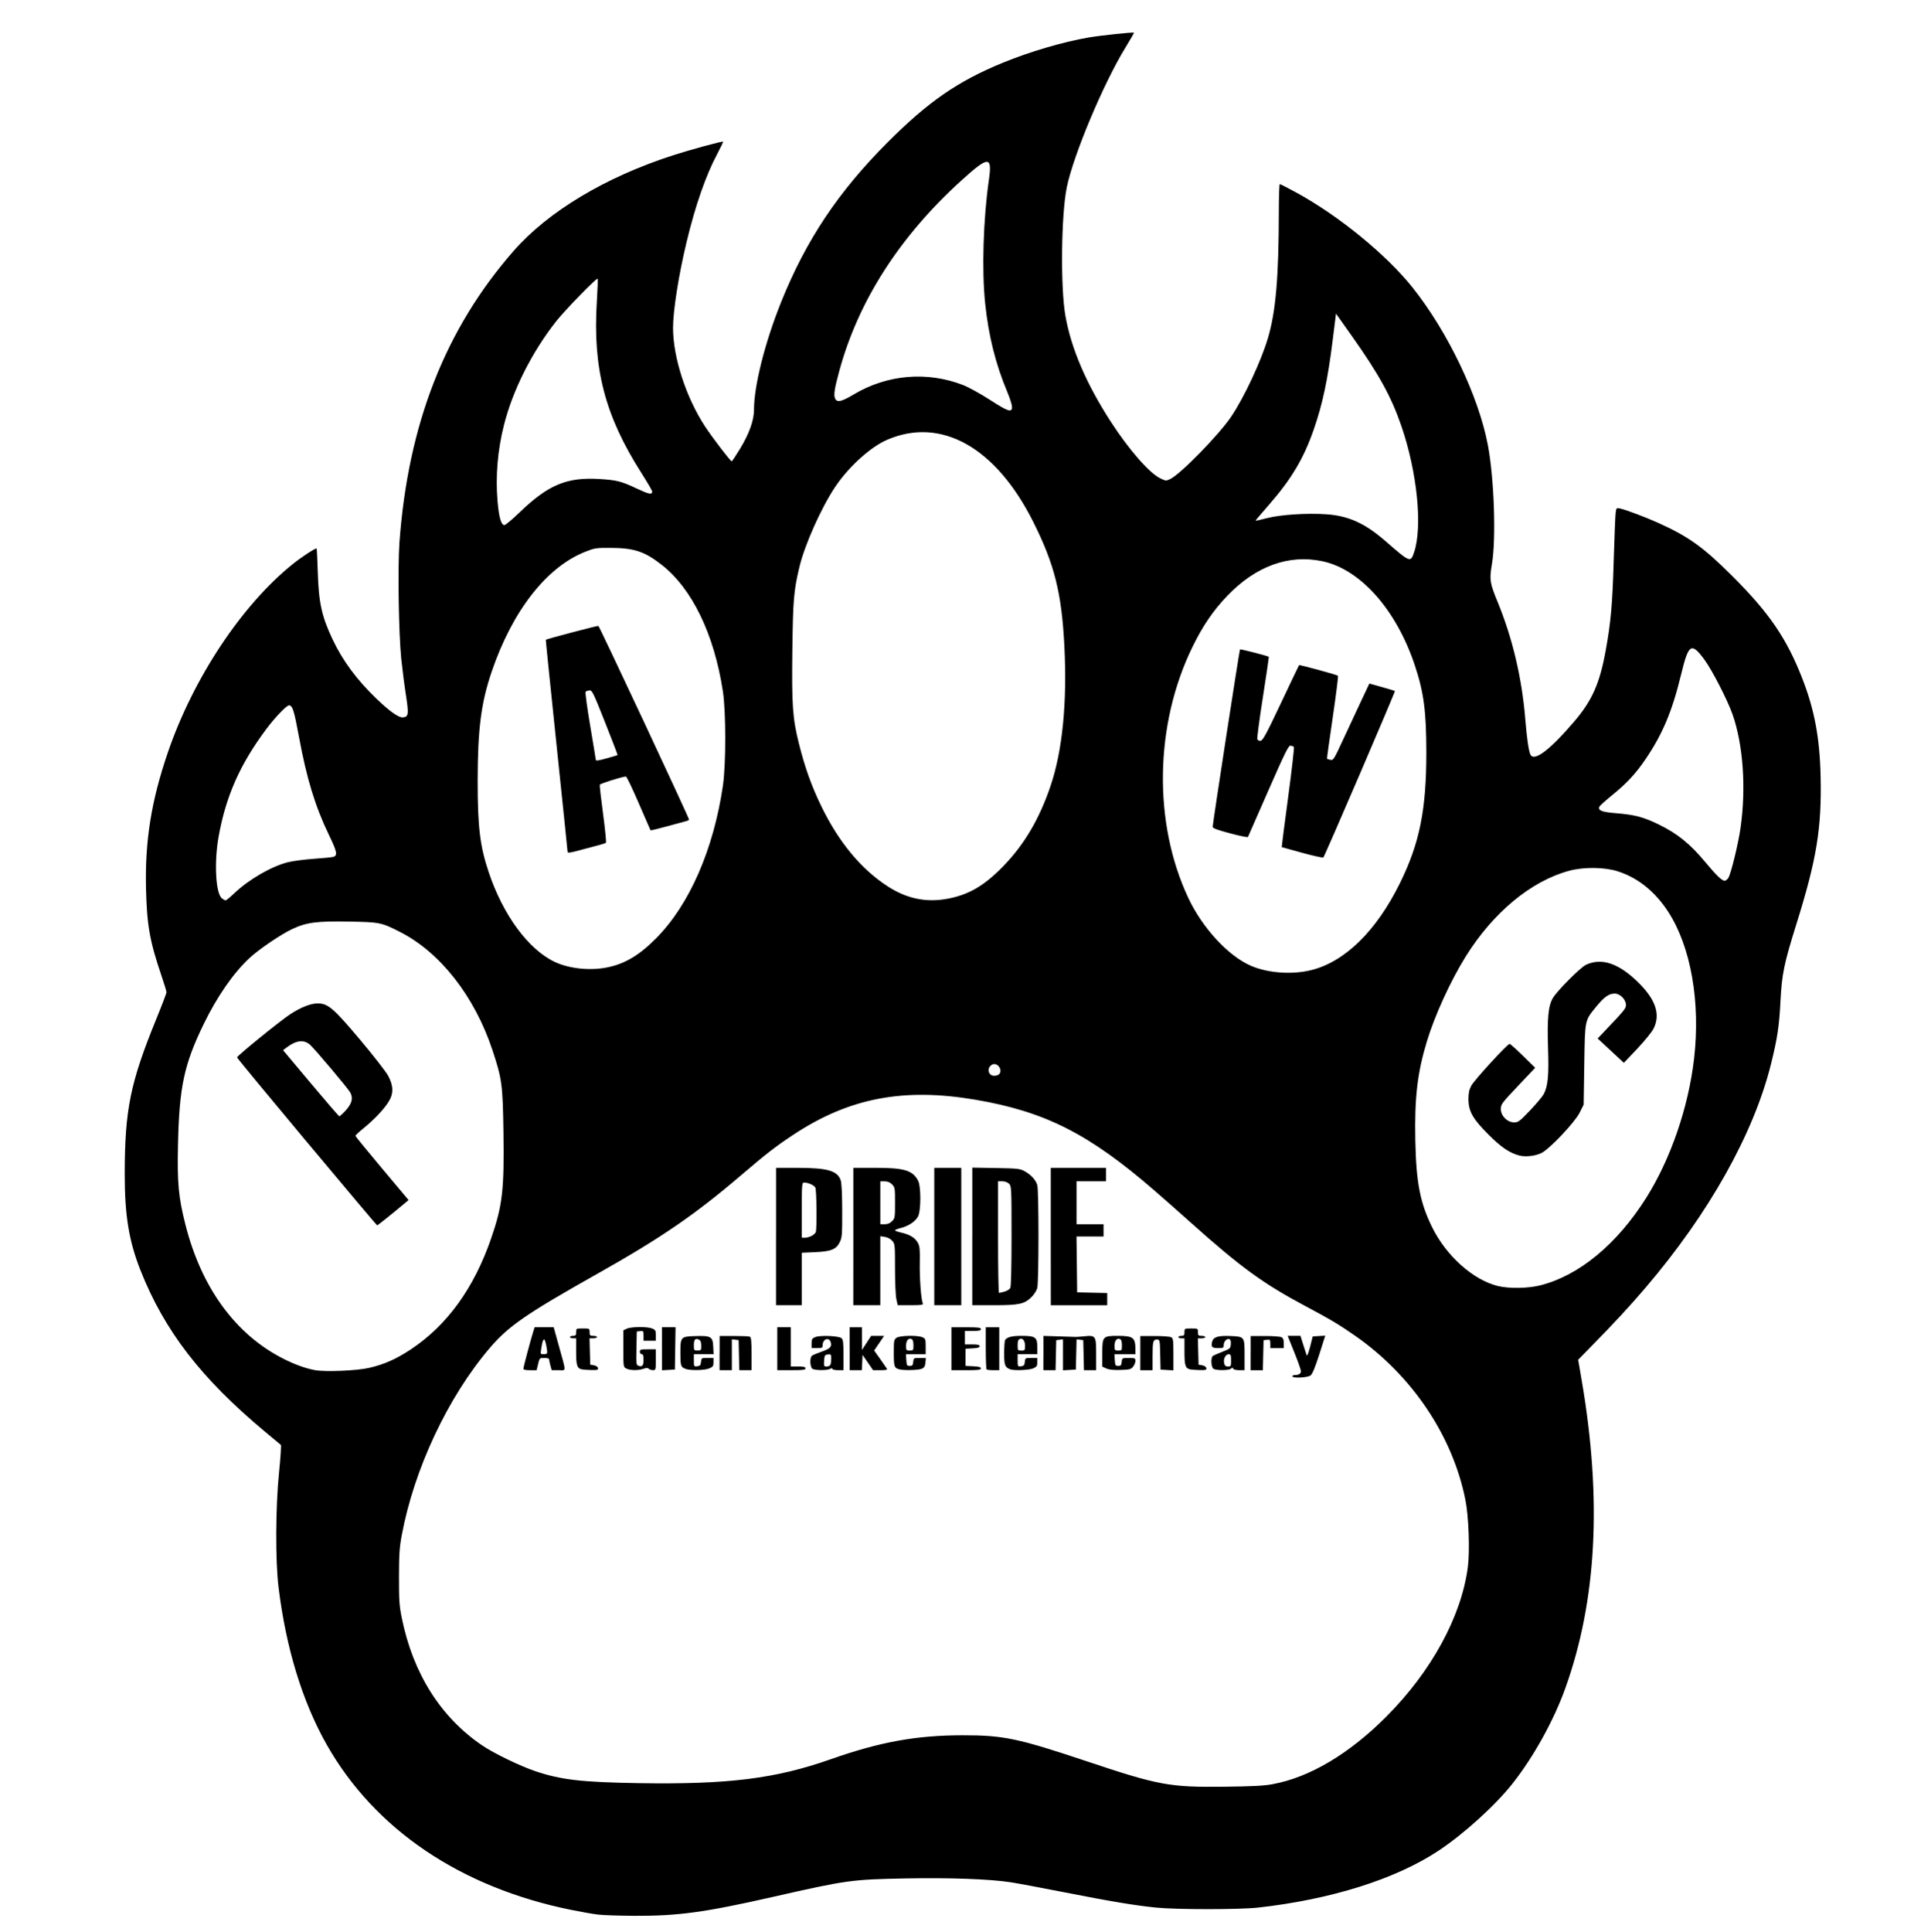 <?xml version="1.0" encoding="UTF-8" standalone="no"?>
<!-- Created with Inkscape (http://www.inkscape.org/) -->

<svg
   xmlns:dc="http://purl.org/dc/elements/1.1/"
   xmlns:cc="http://creativecommons.org/ns#"
   xmlns:rdf="http://www.w3.org/1999/02/22-rdf-syntax-ns#"
   xmlns:svg="http://www.w3.org/2000/svg"
   xmlns="http://www.w3.org/2000/svg"
   xmlns:sodipodi="http://sodipodi.sourceforge.net/DTD/sodipodi-0.dtd"
   xmlns:inkscape="http://www.inkscape.org/namespaces/inkscape"
   width="99.979mm"
   height="100.01mm"
   viewBox="0 0 99.979 100.01"
   version="1.1"
   id="svg4728"
   inkscape:version="0.92.3 (2405546, 2018-03-11)"
   sodipodi:docname="bear-paw-clipart_letters.svg">
  <defs
     id="defs4722" />
  <sodipodi:namedview
     id="base"
     pagecolor="#ffffff"
     bordercolor="#666666"
     borderopacity="1.0"
     inkscape:pageopacity="0.0"
     inkscape:pageshadow="2"
     inkscape:zoom="1.4"
     inkscape:cx="-14.028256"
     inkscape:cy="153.75834"
     inkscape:document-units="mm"
     inkscape:current-layer="layer1"
     showgrid="false"
     inkscape:window-width="1920"
     inkscape:window-height="1017"
     inkscape:window-x="-8"
     inkscape:window-y="-8"
     inkscape:window-maximized="1"
     fit-margin-top="0"
     fit-margin-left="0"
     fit-margin-right="0"
     fit-margin-bottom="0" />
  <g
     inkscape:label="Layer 1"
     inkscape:groupmode="layer"
     id="layer1"
     transform="translate(6.176,1.633)">
    <path
       style="fill:#000000;stroke-width:0.064"
       d="m 24.811,97.488 c -0.254,-0.029 -0.883,-0.139 -1.397,-0.243 -5.733,-1.158 -10.19,-4.168 -12.678,-8.563 -1.256,-2.219 -2.105,-4.994 -2.491,-8.142 -0.169,-1.374 -0.156,-4.159 0.028,-5.967 0.076,-0.75 0.117,-1.381 0.092,-1.402 -0.025,-0.021 -0.394,-0.329 -0.818,-0.682 -3.309,-2.759 -5.214,-5.23 -6.455,-8.371 -0.593,-1.502 -0.812,-2.839 -0.811,-4.953 0.002,-3.346 0.285,-4.739 1.629,-8.031 0.294,-0.719 0.534,-1.349 0.534,-1.399 0,-0.05 -0.126,-0.462 -0.28,-0.915 -0.588,-1.728 -0.736,-2.57 -0.781,-4.451 -0.059,-2.46 0.271,-4.528 1.122,-7.023 1.316,-3.861 3.839,-7.665 6.492,-9.79 0.438,-0.351 1.121,-0.799 1.218,-0.799 0.013,0 0.041,0.55 0.061,1.222 0.047,1.593 0.206,2.31 0.776,3.508 0.523,1.099 1.245,2.072 2.26,3.049 0.694,0.668 1.163,0.997 1.382,0.97 0.284,-0.035 0.3,-0.161 0.144,-1.17 -0.08,-0.514 -0.187,-1.351 -0.239,-1.86 -0.135,-1.321 -0.187,-4.748 -0.093,-6.039 0.449,-6.128 2.371,-11.033 5.908,-15.077 1.787,-2.043 4.756,-3.824 8.257,-4.953 0.893,-0.288 2.553,-0.74 2.588,-0.705 0.014,0.014 -0.117,0.292 -0.291,0.618 -0.594,1.111 -1.138,2.67 -1.593,4.562 -0.41,1.704 -0.704,3.567 -0.704,4.456 0,1.533 0.668,3.594 1.653,5.101 0.386,0.59 1.319,1.81 1.383,1.808 0.024,-7.82e-4 0.22,-0.294 0.436,-0.651 0.476,-0.788 0.719,-1.471 0.719,-2.018 0,-1.24 0.569,-3.495 1.41,-5.585 1.287,-3.199 2.958,-5.704 5.51,-8.258 2.107,-2.109 3.625,-3.158 5.955,-4.116 1.402,-0.576 3.13,-1.085 4.46,-1.312 0.601,-0.103 2.298,-0.283 2.339,-0.248 0.012,0.01 -0.186,0.356 -0.44,0.769 -1.136,1.85 -2.699,5.575 -3.038,7.237 -0.291,1.426 -0.332,5.159 -0.074,6.638 0.295,1.691 1.078,3.524 2.343,5.481 0.937,1.451 2.001,2.67 2.57,2.946 0.281,0.136 0.305,0.138 0.513,0.039 0.537,-0.255 2.532,-2.296 3.164,-3.237 0.671,-0.999 1.541,-2.859 1.897,-4.055 0.408,-1.372 0.562,-3.159 0.566,-6.568 9.8e-4,-0.777 0.023,-1.413 0.05,-1.413 0.026,0 0.406,0.195 0.843,0.433 2.204,1.201 4.68,3.224 6.04,4.934 1.822,2.292 3.41,5.615 3.889,8.139 0.329,1.732 0.435,4.86 0.21,6.181 -0.135,0.795 -0.111,0.955 0.301,1.957 0.774,1.885 1.26,3.957 1.432,6.105 0.076,0.944 0.176,1.623 0.265,1.794 0.193,0.371 1.014,-0.253 2.268,-1.723 0.926,-1.086 1.316,-1.964 1.624,-3.659 0.269,-1.476 0.349,-2.374 0.417,-4.667 0.036,-1.205 0.081,-2.314 0.1,-2.465 0.034,-0.27 0.038,-0.273 0.236,-0.231 0.287,0.061 1.313,0.447 1.948,0.733 1.592,0.717 2.348,1.258 3.848,2.754 1.91,1.904 2.817,3.227 3.623,5.289 0.638,1.632 0.912,3.085 0.957,5.085 0.061,2.684 -0.203,4.297 -1.252,7.647 -0.642,2.052 -0.752,2.581 -0.825,3.985 -0.069,1.321 -0.157,1.909 -0.485,3.239 -0.895,3.624 -3.22,7.77 -6.521,11.628 -0.831,0.971 -1.554,1.752 -2.753,2.977 l -0.716,0.73 0.185,1.079 c 1.055,6.172 0.775,11.405 -0.855,15.94 -0.598,1.664 -1.633,3.532 -2.726,4.92 -0.89,1.13 -2.534,2.62 -3.854,3.491 -2.216,1.463 -5.553,2.512 -9.328,2.933 -0.947,0.106 -4.226,0.106 -5.271,0 -1.1,-0.111 -2.346,-0.319 -4.811,-0.803 -1.162,-0.228 -2.39,-0.458 -2.731,-0.51 -1.074,-0.165 -3.146,-0.241 -5.412,-0.198 -2.824,0.053 -3.064,0.086 -6.943,0.968 -3.477,0.79 -4.885,0.981 -7.136,0.968 -0.761,-0.004 -1.591,-0.032 -1.845,-0.062 z m 34.911,-6.756 c 1.907,-0.35 3.956,-1.567 5.875,-3.49 2.341,-2.345 3.893,-5.19 4.226,-7.746 0.11,-0.845 0.045,-2.631 -0.128,-3.493 -0.666,-3.319 -2.77,-6.442 -5.721,-8.493 -0.824,-0.573 -1.264,-0.835 -2.545,-1.517 -2.208,-1.176 -3.371,-2.023 -5.961,-4.341 -0.611,-0.547 -1.464,-1.3 -1.896,-1.673 -3.376,-2.92 -5.644,-4.067 -9.249,-4.68 -3.713,-0.632 -6.528,-0.093 -9.398,1.797 -0.922,0.608 -1.417,0.99 -2.726,2.109 -2.398,2.049 -4.141,3.244 -7.425,5.093 -3.713,2.09 -4.625,2.719 -5.597,3.859 -2.166,2.541 -3.914,6.259 -4.552,9.685 -0.119,0.638 -0.142,0.989 -0.144,2.159 -0.002,1.215 0.017,1.492 0.145,2.127 0.581,2.878 2.019,5.152 4.179,6.61 0.597,0.403 1.943,1.055 2.721,1.318 1.34,0.453 2.405,0.577 5.366,0.625 4.638,0.075 7.073,-0.229 9.951,-1.241 2.54,-0.894 4.423,-1.236 6.813,-1.238 2.127,-0.002 2.87,0.154 6.446,1.35 3.706,1.24 4.273,1.345 7.079,1.314 1.495,-0.017 2.074,-0.047 2.54,-0.132 z m 1.016,-21.114 c 0,-0.035 0.055,-0.064 0.122,-0.064 0.206,0 0.323,-0.072 0.323,-0.198 0,-0.066 -0.155,-0.506 -0.344,-0.977 l -0.344,-0.857 h 0.331 0.331 l 0.144,0.46 c 0.079,0.253 0.16,0.503 0.18,0.556 0.02,0.052 0.098,-0.148 0.174,-0.445 l 0.137,-0.54 0.324,-0.019 0.324,-0.019 -0.309,0.971 c -0.207,0.649 -0.354,1.008 -0.445,1.083 -0.15,0.123 -0.947,0.163 -0.947,0.048 z m -39.815,-0.397 c 0,-0.08 0.391,-1.55 0.515,-1.936 l 0.066,-0.206 h 0.494 0.494 l 0.259,0.937 c 0.402,1.452 0.403,1.286 -0.01,1.286 h -0.353 l -0.066,-0.238 c -0.036,-0.131 -0.066,-0.274 -0.067,-0.318 -2.5e-4,-0.05 -0.092,-0.079 -0.248,-0.079 -0.245,0 -0.249,0.004 -0.324,0.318 l -0.076,0.318 h -0.343 c -0.233,0 -0.343,-0.026 -0.343,-0.08 z m 1.223,-0.793 c 0.041,-0.081 -0.087,-0.714 -0.144,-0.714 -0.063,0 -0.101,0.116 -0.159,0.492 -0.04,0.257 -0.035,0.27 0.119,0.27 0.088,0 0.171,-0.021 0.185,-0.048 z m 1.793,0.829 c -0.24,-0.056 -0.286,-0.203 -0.286,-0.92 v -0.686 h -0.159 c -0.087,0 -0.159,-0.029 -0.159,-0.064 0,-0.035 0.071,-0.064 0.159,-0.064 0.134,0 0.159,-0.03 0.159,-0.191 0,-0.189 0.004,-0.191 0.349,-0.191 0.346,0 0.349,0.002 0.349,0.191 0,0.169 0.021,0.191 0.191,0.191 0.105,0 0.191,0.029 0.191,0.064 0,0.035 -0.087,0.064 -0.193,0.064 h -0.193 l 0.018,0.682 0.018,0.682 0.19,0.033 c 0.113,0.019 0.198,0.078 0.211,0.143 0.018,0.096 -0.029,0.11 -0.348,0.103 -0.203,-0.004 -0.427,-0.021 -0.497,-0.037 z m 2.318,-0.038 c -0.159,-0.08 -0.159,-0.081 -0.159,-1.03 v -0.95 l 0.176,-0.085 c 0.222,-0.107 1.071,-0.114 1.319,-0.011 0.167,0.069 0.187,0.108 0.187,0.355 v 0.278 h -0.318 -0.318 V 67.518 c 0,-0.244 -0.01,-0.257 -0.175,-0.238 l -0.175,0.02 -0.018,0.868 c -0.017,0.823 -0.011,0.87 0.111,0.909 0.196,0.062 0.256,-0.013 0.256,-0.321 0,-0.208 -0.025,-0.282 -0.095,-0.282 -0.053,0 -0.095,-0.056 -0.095,-0.127 0,-0.114 0.042,-0.127 0.413,-0.127 h 0.413 v 0.54 c 0,0.521 -0.005,0.54 -0.146,0.54 -0.08,0 -0.178,-0.032 -0.217,-0.071 -0.053,-0.053 -0.125,-0.053 -0.276,0 -0.27,0.094 -0.687,0.089 -0.884,-0.011 z m 1.841,-1.026 v -1.115 h 0.351 0.351 l -0.017,1.095 -0.017,1.095 -0.333,0.019 -0.333,0.019 z m 1.208,1.037 c -0.233,-0.093 -0.254,-0.159 -0.255,-0.822 -0.001,-0.829 0.016,-0.849 0.772,-0.872 0.816,-0.025 0.904,0.027 0.929,0.544 l 0.019,0.395 h -0.511 -0.511 v 0.322 c 0,0.314 0.004,0.321 0.175,0.302 0.146,-0.017 0.178,-0.054 0.195,-0.226 0.019,-0.202 0.026,-0.206 0.333,-0.206 h 0.313 v 0.225 c 0,0.197 -0.028,0.237 -0.22,0.318 -0.249,0.104 -0.999,0.117 -1.238,0.021 z m 0.824,-1.197 c 0,-0.176 -0.034,-0.269 -0.111,-0.309 -0.191,-0.098 -0.27,-0.016 -0.27,0.28 0,0.269 0.008,0.28 0.191,0.28 0.18,0 0.191,-0.014 0.191,-0.252 z m 0.953,0.383 v -0.885 l 0.733,-8.89e-4 c 0.403,-6.35e-4 0.775,0.015 0.826,0.034 0.074,0.028 0.092,0.202 0.092,0.886 v 0.85 h -0.316 -0.316 l -0.018,-0.778 -0.018,-0.778 -0.175,-0.02 -0.175,-0.02 v 0.798 0.798 h -0.318 -0.318 v -0.885 z m 2.985,-0.226 v -1.111 h 0.349 0.349 v 1.016 1.016 h 0.381 c 0.296,0 0.381,0.021 0.381,0.095 0,0.079 -0.123,0.095 -0.73,0.095 h -0.73 z m 1.826,1.043 c -0.133,-0.077 -0.156,-0.577 -0.032,-0.679 0.044,-0.036 0.273,-0.132 0.509,-0.214 0.437,-0.152 0.536,-0.258 0.461,-0.493 -0.089,-0.279 -0.415,-0.155 -0.415,0.157 0,0.14 -0.025,0.154 -0.286,0.154 h -0.286 v -0.246 c 0,-0.213 0.025,-0.257 0.188,-0.324 0.248,-0.103 1.216,-0.064 1.358,0.054 0.087,0.072 0.105,0.22 0.105,0.873 v 0.786 h -0.286 c -0.157,0 -0.286,-0.03 -0.286,-0.066 0,-0.045 -0.038,-0.045 -0.123,0 -0.157,0.084 -0.763,0.082 -0.909,-0.003 z m 0.93,-0.222 c 0.021,-0.055 0.038,-0.2 0.038,-0.322 0,-0.204 -0.014,-0.22 -0.175,-0.201 -0.16,0.018 -0.176,0.045 -0.194,0.322 -0.018,0.283 -0.01,0.302 0.136,0.302 0.086,0 0.173,-0.045 0.194,-0.1 z m 0.991,-0.82 v -1.111 h 0.318 0.318 l 7.2e-4,0.587 7.2e-4,0.587 0.237,-0.364 0.237,-0.364 0.336,-8.26e-4 0.336,-8.25e-4 -0.257,0.379 -0.258,0.379 0.306,0.43 c 0.168,0.237 0.328,0.466 0.354,0.51 0.036,0.06 -0.045,0.079 -0.334,0.079 h -0.382 l -0.272,-0.397 -0.272,-0.397 -0.019,0.397 -0.019,0.397 h -0.314 -0.314 v -1.111 z m 2.572,1.065 c -0.262,-0.064 -0.286,-0.136 -0.286,-0.847 0,-0.638 0.01,-0.694 0.141,-0.786 0.172,-0.12 1.101,-0.138 1.348,-0.025 0.149,0.068 0.162,0.106 0.162,0.476 v 0.403 h -0.511 -0.511 l 0.019,0.302 c 0.018,0.274 0.034,0.302 0.178,0.302 0.133,0 0.162,-0.034 0.179,-0.206 0.019,-0.203 0.026,-0.206 0.337,-0.206 h 0.317 l -0.02,0.237 c -0.015,0.178 -0.059,0.257 -0.178,0.317 -0.153,0.077 -0.913,0.1 -1.175,0.036 z m 0.73,-1.249 c 0,-0.199 -0.03,-0.29 -0.103,-0.319 -0.163,-0.062 -0.278,0.083 -0.278,0.351 0,0.231 0.012,0.246 0.191,0.246 0.183,0 0.191,-0.011 0.191,-0.279 z m 1.968,0.184 v -1.111 h 0.762 c 0.635,0 0.762,0.016 0.762,0.095 0,0.075 -0.088,0.095 -0.413,0.095 h -0.413 v 0.349 0.349 h 0.381 c 0.291,0 0.381,0.022 0.381,0.092 0,0.068 -0.097,0.097 -0.365,0.111 l -0.365,0.019 v 0.445 0.445 l 0.397,0.019 c 0.296,0.014 0.397,0.042 0.397,0.111 0,0.075 -0.138,0.092 -0.762,0.092 h -0.762 z m 1.82,1.069 c -0.023,-0.023 -0.042,-0.523 -0.042,-1.111 v -1.069 h 0.349 0.349 v 1.111 1.111 h -0.307 c -0.169,0 -0.326,-0.019 -0.349,-0.042 z m 1.228,-0.003 c -0.277,-0.102 -0.318,-0.21 -0.317,-0.838 5.1e-4,-0.335 0.022,-0.641 0.048,-0.679 0.103,-0.154 0.349,-0.216 0.854,-0.216 0.715,0 0.812,0.069 0.812,0.575 v 0.377 h -0.508 -0.508 v 0.322 c 0,0.314 0.005,0.321 0.175,0.302 0.146,-0.017 0.178,-0.054 0.195,-0.226 0.019,-0.202 0.026,-0.206 0.333,-0.206 h 0.313 v 0.225 c 0,0.197 -0.028,0.237 -0.22,0.318 -0.213,0.089 -0.979,0.12 -1.177,0.047 z m 0.762,-1.217 c 0,-0.268 -0.115,-0.414 -0.278,-0.351 -0.074,0.028 -0.103,0.12 -0.103,0.319 0,0.268 0.008,0.279 0.191,0.279 0.179,0 0.191,-0.015 0.191,-0.246 z m 0.953,0.374 v -0.888 l 0.81,0.025 c 0.445,0.014 0.838,0.026 0.873,0.028 0.035,0.002 0.225,-0.013 0.422,-0.032 0.609,-0.058 0.625,-0.034 0.625,0.931 v 0.823 h -0.316 -0.316 l -0.018,-0.778 -0.018,-0.778 -0.173,-0.02 -0.173,-0.02 -0.018,0.782 -0.018,0.782 -0.333,0.019 -0.333,0.019 v -0.801 -0.801 l -0.175,0.02 -0.175,0.02 -0.018,0.778 -0.018,0.778 h -0.316 -0.316 z m 3.254,0.797 -0.206,-0.093 v -0.698 c 0,-0.868 0.025,-0.896 0.805,-0.896 0.79,0 0.907,0.087 0.909,0.683 l 8.6e-4,0.27 h -0.543 -0.543 l 0.019,0.302 c 0.018,0.274 0.034,0.302 0.178,0.302 0.133,0 0.162,-0.034 0.179,-0.206 0.02,-0.205 0.022,-0.206 0.365,-0.206 0.322,0 0.345,0.01 0.345,0.152 0,0.083 -0.055,0.219 -0.121,0.302 -0.108,0.133 -0.182,0.152 -0.651,0.166 -0.36,0.011 -0.596,-0.013 -0.736,-0.076 z m 0.81,-1.203 c 0,-0.199 -0.03,-0.29 -0.103,-0.319 -0.163,-0.062 -0.278,0.083 -0.278,0.351 0,0.231 0.012,0.246 0.191,0.246 0.183,0 0.191,-0.011 0.191,-0.279 z m 0.953,0.41 v -0.885 l 0.74,-8.89e-4 c 0.407,-6.35e-4 0.793,0.027 0.857,0.062 0.104,0.056 0.117,0.152 0.117,0.889 v 0.827 l -0.333,-0.019 -0.333,-0.019 -0.018,-0.778 c -0.018,-0.77 -0.019,-0.778 -0.168,-0.778 -0.204,0 -0.227,0.092 -0.227,0.894 v 0.693 h -0.318 -0.318 z m 2.572,0.84 c -0.24,-0.056 -0.286,-0.203 -0.286,-0.92 v -0.686 h -0.159 c -0.087,0 -0.159,-0.029 -0.159,-0.064 0,-0.035 0.071,-0.064 0.159,-0.064 0.134,0 0.159,-0.03 0.159,-0.191 0,-0.189 0.003,-0.191 0.349,-0.191 0.346,0 0.349,0.002 0.349,0.191 0,0.169 0.021,0.191 0.191,0.191 0.105,0 0.191,0.029 0.191,0.064 0,0.035 -0.087,0.064 -0.193,0.064 h -0.193 l 0.018,0.682 0.018,0.682 0.19,0.033 c 0.113,0.019 0.198,0.078 0.211,0.143 0.018,0.096 -0.029,0.11 -0.348,0.103 -0.203,-0.004 -0.427,-0.021 -0.497,-0.037 z m 1.222,-0.024 c -0.132,-0.077 -0.157,-0.592 -0.033,-0.674 0.043,-0.028 0.264,-0.124 0.492,-0.213 0.394,-0.153 0.415,-0.172 0.433,-0.389 0.013,-0.158 -0.01,-0.239 -0.077,-0.265 -0.131,-0.05 -0.291,0.122 -0.291,0.311 0,0.14 -0.026,0.154 -0.282,0.154 -0.322,0 -0.379,-0.055 -0.322,-0.313 0.057,-0.26 0.298,-0.34 0.941,-0.313 0.746,0.032 0.743,0.027 0.743,0.983 v 0.786 h -0.28 c -0.167,0 -0.292,-0.032 -0.31,-0.079 -0.023,-0.064 -0.046,-0.064 -0.113,0 -0.101,0.095 -0.742,0.103 -0.9,0.011 z m 0.905,-0.439 c 0,-0.276 -0.017,-0.318 -0.128,-0.318 -0.161,0 -0.283,0.252 -0.228,0.472 0.03,0.121 0.082,0.163 0.199,0.163 0.147,0 0.158,-0.022 0.158,-0.318 z m 1.016,-0.377 v -0.885 l 0.74,-8.89e-4 c 0.407,-6.35e-4 0.793,0.027 0.857,0.062 0.083,0.045 0.117,0.135 0.117,0.314 v 0.252 h -0.349 -0.349 v -0.226 c 0,-0.21 -0.013,-0.225 -0.175,-0.206 l -0.175,0.02 -0.018,0.778 -0.018,0.778 h -0.316 -0.316 v -0.885 z m -24.575,-6.037 v -3.556 l 1.095,9.9e-4 c 1.566,0.001 2.078,0.147 2.251,0.64 0.049,0.14 0.077,0.695 0.079,1.577 0.003,1.236 -0.008,1.385 -0.123,1.623 -0.184,0.381 -0.447,0.488 -1.286,0.526 l -0.683,0.03 v 1.357 1.357 h -0.667 -0.667 v -3.556 z m 1.837,-0.029 c 0.099,-0.051 0.197,-0.139 0.219,-0.196 0.065,-0.168 0.045,-2.186 -0.023,-2.312 -0.064,-0.12 -0.375,-0.257 -0.582,-0.257 -0.111,0 -0.118,0.081 -0.118,1.429 v 1.429 h 0.162 c 0.089,0 0.243,-0.042 0.342,-0.093 z m 2.164,0.029 v -3.556 h 1.131 c 1.502,0 1.93,0.127 2.219,0.656 0.16,0.292 0.157,1.573 -0.003,1.868 -0.141,0.258 -0.494,0.494 -0.887,0.591 -0.166,0.041 -0.302,0.095 -0.302,0.121 0,0.025 0.151,0.08 0.335,0.121 0.434,0.097 0.711,0.27 0.851,0.53 0.094,0.175 0.11,0.345 0.097,1.041 -0.015,0.775 0.064,1.853 0.153,2.084 0.034,0.088 -0.047,0.1 -0.63,0.1 h -0.668 l -0.069,-0.321 c -0.038,-0.176 -0.069,-0.889 -0.069,-1.584 0,-1.219 -0.005,-1.269 -0.143,-1.428 -0.086,-0.099 -0.238,-0.18 -0.381,-0.202 l -0.238,-0.038 v 1.786 1.786 h -0.699 -0.699 z m 2.003,-0.791 c 0.149,-0.149 0.156,-0.191 0.156,-0.955 0,-0.764 -0.007,-0.806 -0.156,-0.955 -0.107,-0.107 -0.227,-0.156 -0.381,-0.156 h -0.225 v 1.111 1.111 h 0.225 c 0.154,0 0.274,-0.049 0.381,-0.156 z m 2.188,0.791 v -3.556 h 0.699 0.699 v 3.556 3.556 h -0.699 -0.699 z m 1.968,-0.005 v -3.561 l 1.222,0.021 c 1.109,0.019 1.246,0.033 1.476,0.158 0.337,0.182 0.592,0.458 0.668,0.725 0.083,0.289 0.082,5.036 -0.002,5.335 -0.035,0.125 -0.166,0.331 -0.292,0.457 -0.366,0.366 -0.643,0.427 -1.941,0.427 h -1.132 v -3.561 z m 1.666,2.859 c 0.131,-0.036 0.266,-0.12 0.302,-0.186 0.04,-0.075 0.064,-1.08 0.064,-2.696 0,-2.491 -0.004,-2.58 -0.127,-2.703 -0.079,-0.079 -0.212,-0.127 -0.349,-0.127 h -0.222 v 2.889 c 0,1.589 0.021,2.889 0.048,2.889 0.026,0 0.154,-0.03 0.285,-0.066 z m 2.398,-2.854 v -3.556 h 1.429 1.429 v 0.349 0.349 h -0.762 -0.762 v 1.111 1.111 h 0.699 0.699 v 0.318 0.318 h -0.7 -0.7 l 0.017,1.445 0.017,1.445 0.778,0.018 0.778,0.018 v 0.316 0.316 h -1.46 -1.46 z m -35.295,6.801 c 0.777,-0.178 1.406,-0.457 2.161,-0.958 1.877,-1.245 3.272,-3.174 4.158,-5.748 0.59,-1.713 0.681,-2.508 0.637,-5.515 -0.036,-2.443 -0.077,-2.743 -0.569,-4.228 -0.926,-2.796 -2.718,-5.079 -4.811,-6.133 -0.955,-0.481 -1.024,-0.494 -2.61,-0.524 -1.67,-0.031 -2.218,0.041 -2.959,0.393 -0.587,0.279 -1.707,1.039 -2.191,1.487 -0.832,0.77 -1.677,1.985 -2.371,3.407 -1.026,2.104 -1.277,3.277 -1.34,6.287 -0.042,1.971 0.026,2.695 0.382,4.105 0.832,3.289 2.605,5.711 5.096,6.964 0.589,0.296 1.143,0.494 1.626,0.581 0.535,0.096 2.155,0.028 2.79,-0.118 z M 9.709,57.485 C 7.722,55.107 6.096,53.139 6.096,53.109 c 0,-0.082 2.23,-1.892 2.749,-2.232 0.555,-0.363 1.065,-0.564 1.428,-0.563 0.533,0.001 0.814,0.242 2.187,1.872 0.691,0.82 1.349,1.665 1.462,1.878 0.281,0.527 0.285,0.927 0.013,1.355 -0.249,0.392 -0.729,0.899 -1.278,1.348 -0.239,0.195 -0.434,0.375 -0.434,0.4 0,0.025 0.619,0.784 1.377,1.686 l 1.377,1.641 -0.218,0.183 c -0.544,0.458 -1.38,1.129 -1.407,1.129 -0.017,0 -1.656,-1.945 -3.643,-4.323 z m 1.955,-1.567 c 0.372,-0.389 0.459,-0.679 0.297,-0.988 -0.106,-0.202 -1.877,-2.303 -2.099,-2.489 -0.313,-0.263 -0.701,-0.217 -1.178,0.139 l -0.206,0.154 1.435,1.711 c 0.789,0.941 1.455,1.711 1.479,1.711 0.024,0 0.147,-0.107 0.272,-0.238 z m 61.905,8.993 c 2.012,-0.507 3.972,-2.125 5.49,-4.532 1.26,-1.998 2.182,-4.674 2.476,-7.189 0.343,-2.935 -0.162,-5.814 -1.338,-7.621 -0.68,-1.046 -1.555,-1.75 -2.6,-2.091 -0.682,-0.223 -1.774,-0.236 -2.531,-0.031 -1.968,0.533 -3.92,2.149 -5.342,4.421 -0.786,1.256 -1.613,3.062 -2.024,4.42 -0.491,1.62 -0.641,2.912 -0.596,5.126 0.044,2.175 0.248,3.224 0.873,4.491 0.732,1.485 2.127,2.73 3.406,3.04 0.578,0.14 1.553,0.125 2.185,-0.035 z m -1.066,-6.718 c -0.511,-0.131 -0.946,-0.424 -1.606,-1.084 -0.819,-0.819 -1.042,-1.213 -1.042,-1.843 0,-0.309 0.037,-0.484 0.147,-0.693 0.151,-0.287 1.872,-2.164 1.985,-2.164 0.034,0 0.346,0.279 0.693,0.619 l 0.63,0.619 -0.889,0.939 c -0.844,0.893 -0.889,0.952 -0.889,1.199 0,0.351 0.335,0.687 0.687,0.688 0.213,5.08e-4 0.286,-0.054 0.825,-0.619 0.325,-0.341 0.644,-0.721 0.709,-0.845 0.219,-0.419 0.27,-0.955 0.223,-2.378 -0.051,-1.542 0.013,-2.2 0.253,-2.6 0.234,-0.39 1.426,-1.583 1.716,-1.719 0.824,-0.384 1.739,-0.06 2.766,0.979 0.853,0.862 1.087,1.61 0.729,2.327 -0.087,0.174 -0.466,0.64 -0.847,1.043 l -0.69,0.729 -0.679,-0.63 -0.679,-0.63 0.306,-0.322 c 1.106,-1.164 1.159,-1.229 1.159,-1.42 0,-0.277 -0.306,-0.584 -0.581,-0.584 -0.303,3.17e-4 -0.542,0.169 -0.958,0.678 -0.601,0.735 -0.583,0.644 -0.619,3.007 l -0.032,2.065 -0.205,0.411 c -0.252,0.505 -1.549,1.877 -1.978,2.092 -0.307,0.154 -0.818,0.215 -1.133,0.134 z m -26.954,-4.209 c 0.22,-0.22 -0.087,-0.646 -0.36,-0.5 -0.289,0.155 -0.21,0.576 0.108,0.576 0.097,0 0.21,-0.034 0.252,-0.076 z m 16.128,-5.385 c 1.766,-0.423 3.406,-2.023 4.636,-4.522 1.011,-2.054 1.362,-3.792 1.361,-6.749 -6.4e-4,-2.131 -0.13,-3.113 -0.592,-4.507 -0.958,-2.885 -2.817,-4.982 -4.788,-5.399 -1.746,-0.369 -3.448,0.25 -4.926,1.791 -0.728,0.759 -1.273,1.559 -1.806,2.653 -1.955,4.009 -2.04,9.088 -0.215,12.981 0.735,1.568 2.084,3.026 3.265,3.527 0.867,0.368 2.093,0.458 3.066,0.224 z m -0.431,-6.083 c -0.576,-0.156 -1.053,-0.288 -1.06,-0.293 -0.007,-0.005 0.143,-1.164 0.332,-2.577 0.189,-1.413 0.323,-2.589 0.298,-2.613 -0.025,-0.024 -0.101,-0.053 -0.168,-0.065 -0.105,-0.018 -0.271,0.316 -1.155,2.328 -0.568,1.292 -1.042,2.373 -1.054,2.402 -0.011,0.029 -0.427,-0.056 -0.924,-0.189 -0.68,-0.181 -0.903,-0.266 -0.903,-0.341 0,-0.171 1.383,-9.15 1.414,-9.181 0.027,-0.027 1.446,0.337 1.491,0.382 0.011,0.011 -0.127,0.953 -0.306,2.095 -0.179,1.141 -0.308,2.119 -0.288,2.172 0.022,0.056 0.095,0.088 0.176,0.077 0.114,-0.017 0.299,-0.36 1.052,-1.955 0.502,-1.064 0.922,-1.945 0.934,-1.956 0.029,-0.029 1.962,0.497 2.013,0.548 0.023,0.023 -0.099,0.996 -0.271,2.162 -0.172,1.167 -0.305,2.129 -0.295,2.138 0.009,0.009 0.088,0.033 0.175,0.053 0.151,0.035 0.182,-0.014 0.664,-1.058 0.278,-0.602 0.697,-1.499 0.93,-1.993 l 0.424,-0.898 0.649,0.181 c 0.357,0.099 0.66,0.192 0.673,0.205 0.03,0.03 -3.638,8.563 -3.705,8.62 -0.027,0.023 -0.52,-0.087 -1.096,-0.243 z m -35.952,5.927 c 0.909,-0.191 1.647,-0.636 2.52,-1.521 1.71,-1.732 2.956,-4.588 3.439,-7.88 0.162,-1.103 0.161,-3.83 -0.002,-4.89 -0.454,-2.96 -1.593,-5.312 -3.17,-6.546 -0.886,-0.693 -1.424,-0.871 -2.649,-0.876 -0.754,-0.003 -0.82,0.007 -1.321,0.207 -1.998,0.797 -3.763,3.063 -4.832,6.206 -0.547,1.609 -0.722,2.974 -0.724,5.645 -0.001,2.392 0.117,3.373 0.571,4.731 0.742,2.22 2.058,4.006 3.425,4.648 0.755,0.354 1.846,0.464 2.743,0.276 z m -2.084,-5.977 c 0,-0.05 -0.257,-2.539 -0.571,-5.531 -0.314,-2.992 -0.564,-5.444 -0.556,-5.45 0.067,-0.045 2.676,-0.732 2.721,-0.716 0.055,0.018 4.692,9.924 4.692,10.023 0,0.025 -0.05,0.059 -0.111,0.075 -0.061,0.017 -0.505,0.138 -0.987,0.269 -0.482,0.131 -0.884,0.228 -0.893,0.215 -0.01,-0.013 -0.285,-0.645 -0.612,-1.405 -0.327,-0.76 -0.625,-1.38 -0.662,-1.379 -0.189,0.006 -1.333,0.365 -1.353,0.425 -0.013,0.038 0.064,0.72 0.171,1.516 0.107,0.796 0.172,1.466 0.146,1.489 -0.026,0.023 -0.176,0.074 -0.333,0.113 -0.157,0.039 -0.593,0.155 -0.968,0.258 -0.547,0.15 -0.683,0.169 -0.683,0.096 z m 2.091,-4.859 c 0.264,-0.074 0.488,-0.141 0.498,-0.15 0.01,-0.009 -0.282,-0.77 -0.647,-1.692 -0.614,-1.549 -0.675,-1.675 -0.81,-1.658 -0.08,0.01 -0.169,0.041 -0.198,0.07 -0.029,0.029 0.078,0.82 0.237,1.759 0.159,0.939 0.289,1.729 0.289,1.756 0,0.075 0.11,0.06 0.631,-0.085 z M 5.959,44.607 c 0.741,-0.706 1.904,-1.381 2.756,-1.599 0.262,-0.067 0.88,-0.149 1.374,-0.182 0.494,-0.033 0.946,-0.079 1.006,-0.102 0.218,-0.084 0.177,-0.266 -0.262,-1.178 C 10.142,40.112 9.696,38.648 9.307,36.534 9.049,35.138 8.969,34.883 8.785,34.883 c -0.124,0 -0.729,0.631 -1.168,1.219 -1.366,1.828 -2.097,3.476 -2.475,5.576 -0.237,1.321 -0.154,2.931 0.165,3.19 0.075,0.061 0.165,0.111 0.199,0.111 0.034,0 0.238,-0.168 0.453,-0.373 z m 36.946,0.284 c 1.099,-0.211 1.897,-0.682 2.88,-1.698 1.083,-1.12 1.86,-2.442 2.436,-4.15 0.615,-1.821 0.86,-4.321 0.711,-7.242 -0.14,-2.739 -0.513,-4.226 -1.611,-6.417 -1.936,-3.863 -4.774,-5.456 -7.569,-4.248 -0.862,0.372 -2.008,1.415 -2.697,2.454 -0.725,1.093 -1.572,2.994 -1.844,4.142 -0.29,1.22 -0.33,1.694 -0.362,4.28 -0.036,2.873 0.011,3.544 0.344,4.869 0.31,1.236 0.657,2.203 1.163,3.241 0.902,1.852 2.055,3.241 3.429,4.131 0.996,0.645 2.007,0.851 3.122,0.637 z m 40.406,-1.074 c 0.132,-0.202 0.515,-1.768 0.631,-2.583 0.296,-2.073 0.138,-4.311 -0.414,-5.886 -0.258,-0.737 -1.057,-2.291 -1.452,-2.826 -0.683,-0.925 -0.823,-0.836 -1.211,0.764 -0.462,1.906 -0.957,3.084 -1.848,4.395 -0.501,0.738 -0.972,1.244 -1.72,1.85 -0.347,0.281 -0.646,0.552 -0.666,0.604 -0.074,0.194 0.132,0.272 0.879,0.333 0.954,0.078 1.405,0.197 2.182,0.574 0.977,0.475 1.634,1.005 2.422,1.952 0.573,0.69 0.866,0.97 1.01,0.97 0.049,0 0.132,-0.066 0.186,-0.148 z M 67.043,26.953 c 0.442,-1.334 0.155,-4.161 -0.664,-6.539 -0.522,-1.515 -1.149,-2.655 -2.553,-4.64 l -0.829,-1.171 -0.17,1.362 c -0.258,2.067 -0.52,3.307 -0.981,4.635 -0.516,1.491 -1.158,2.571 -2.312,3.891 -0.385,0.441 -0.701,0.814 -0.701,0.828 0,0.015 0.264,-0.043 0.587,-0.128 0.686,-0.18 2.057,-0.27 3.07,-0.201 1.155,0.079 2.005,0.464 3.07,1.391 1.283,1.117 1.299,1.123 1.482,0.572 z m -46.32,-2.058 c 1.484,-1.43 2.448,-1.834 4.136,-1.73 0.895,0.055 1.126,0.113 1.92,0.487 0.649,0.305 0.812,0.337 0.812,0.159 0,-0.044 -0.259,-0.487 -0.576,-0.985 -1.877,-2.952 -2.507,-5.392 -2.289,-8.86 0.039,-0.625 0.057,-1.152 0.038,-1.17 -0.052,-0.052 -1.678,1.616 -2.126,2.181 -1.26,1.589 -2.267,3.586 -2.723,5.398 -0.326,1.298 -0.44,2.637 -0.332,3.921 0.072,0.855 0.185,1.254 0.357,1.254 0.057,0 0.409,-0.294 0.782,-0.654 z m 25.497,-5.479 c -0.004,-0.108 -0.115,-0.451 -0.245,-0.762 -0.603,-1.44 -0.967,-2.897 -1.142,-4.561 -0.181,-1.722 -0.102,-4.367 0.19,-6.404 0.182,-1.264 -0.01,-1.261 -1.43,0.028 -3.189,2.894 -5.326,6.227 -6.311,9.842 -0.245,0.901 -0.299,1.233 -0.229,1.417 0.093,0.245 0.32,0.201 0.974,-0.19 1.73,-1.032 3.796,-1.209 5.661,-0.486 0.279,0.108 0.908,0.455 1.397,0.771 0.956,0.617 1.149,0.676 1.135,0.343 z"
       id="path5310"
       inkscape:connector-curvature="0" />
  </g>
</svg>
